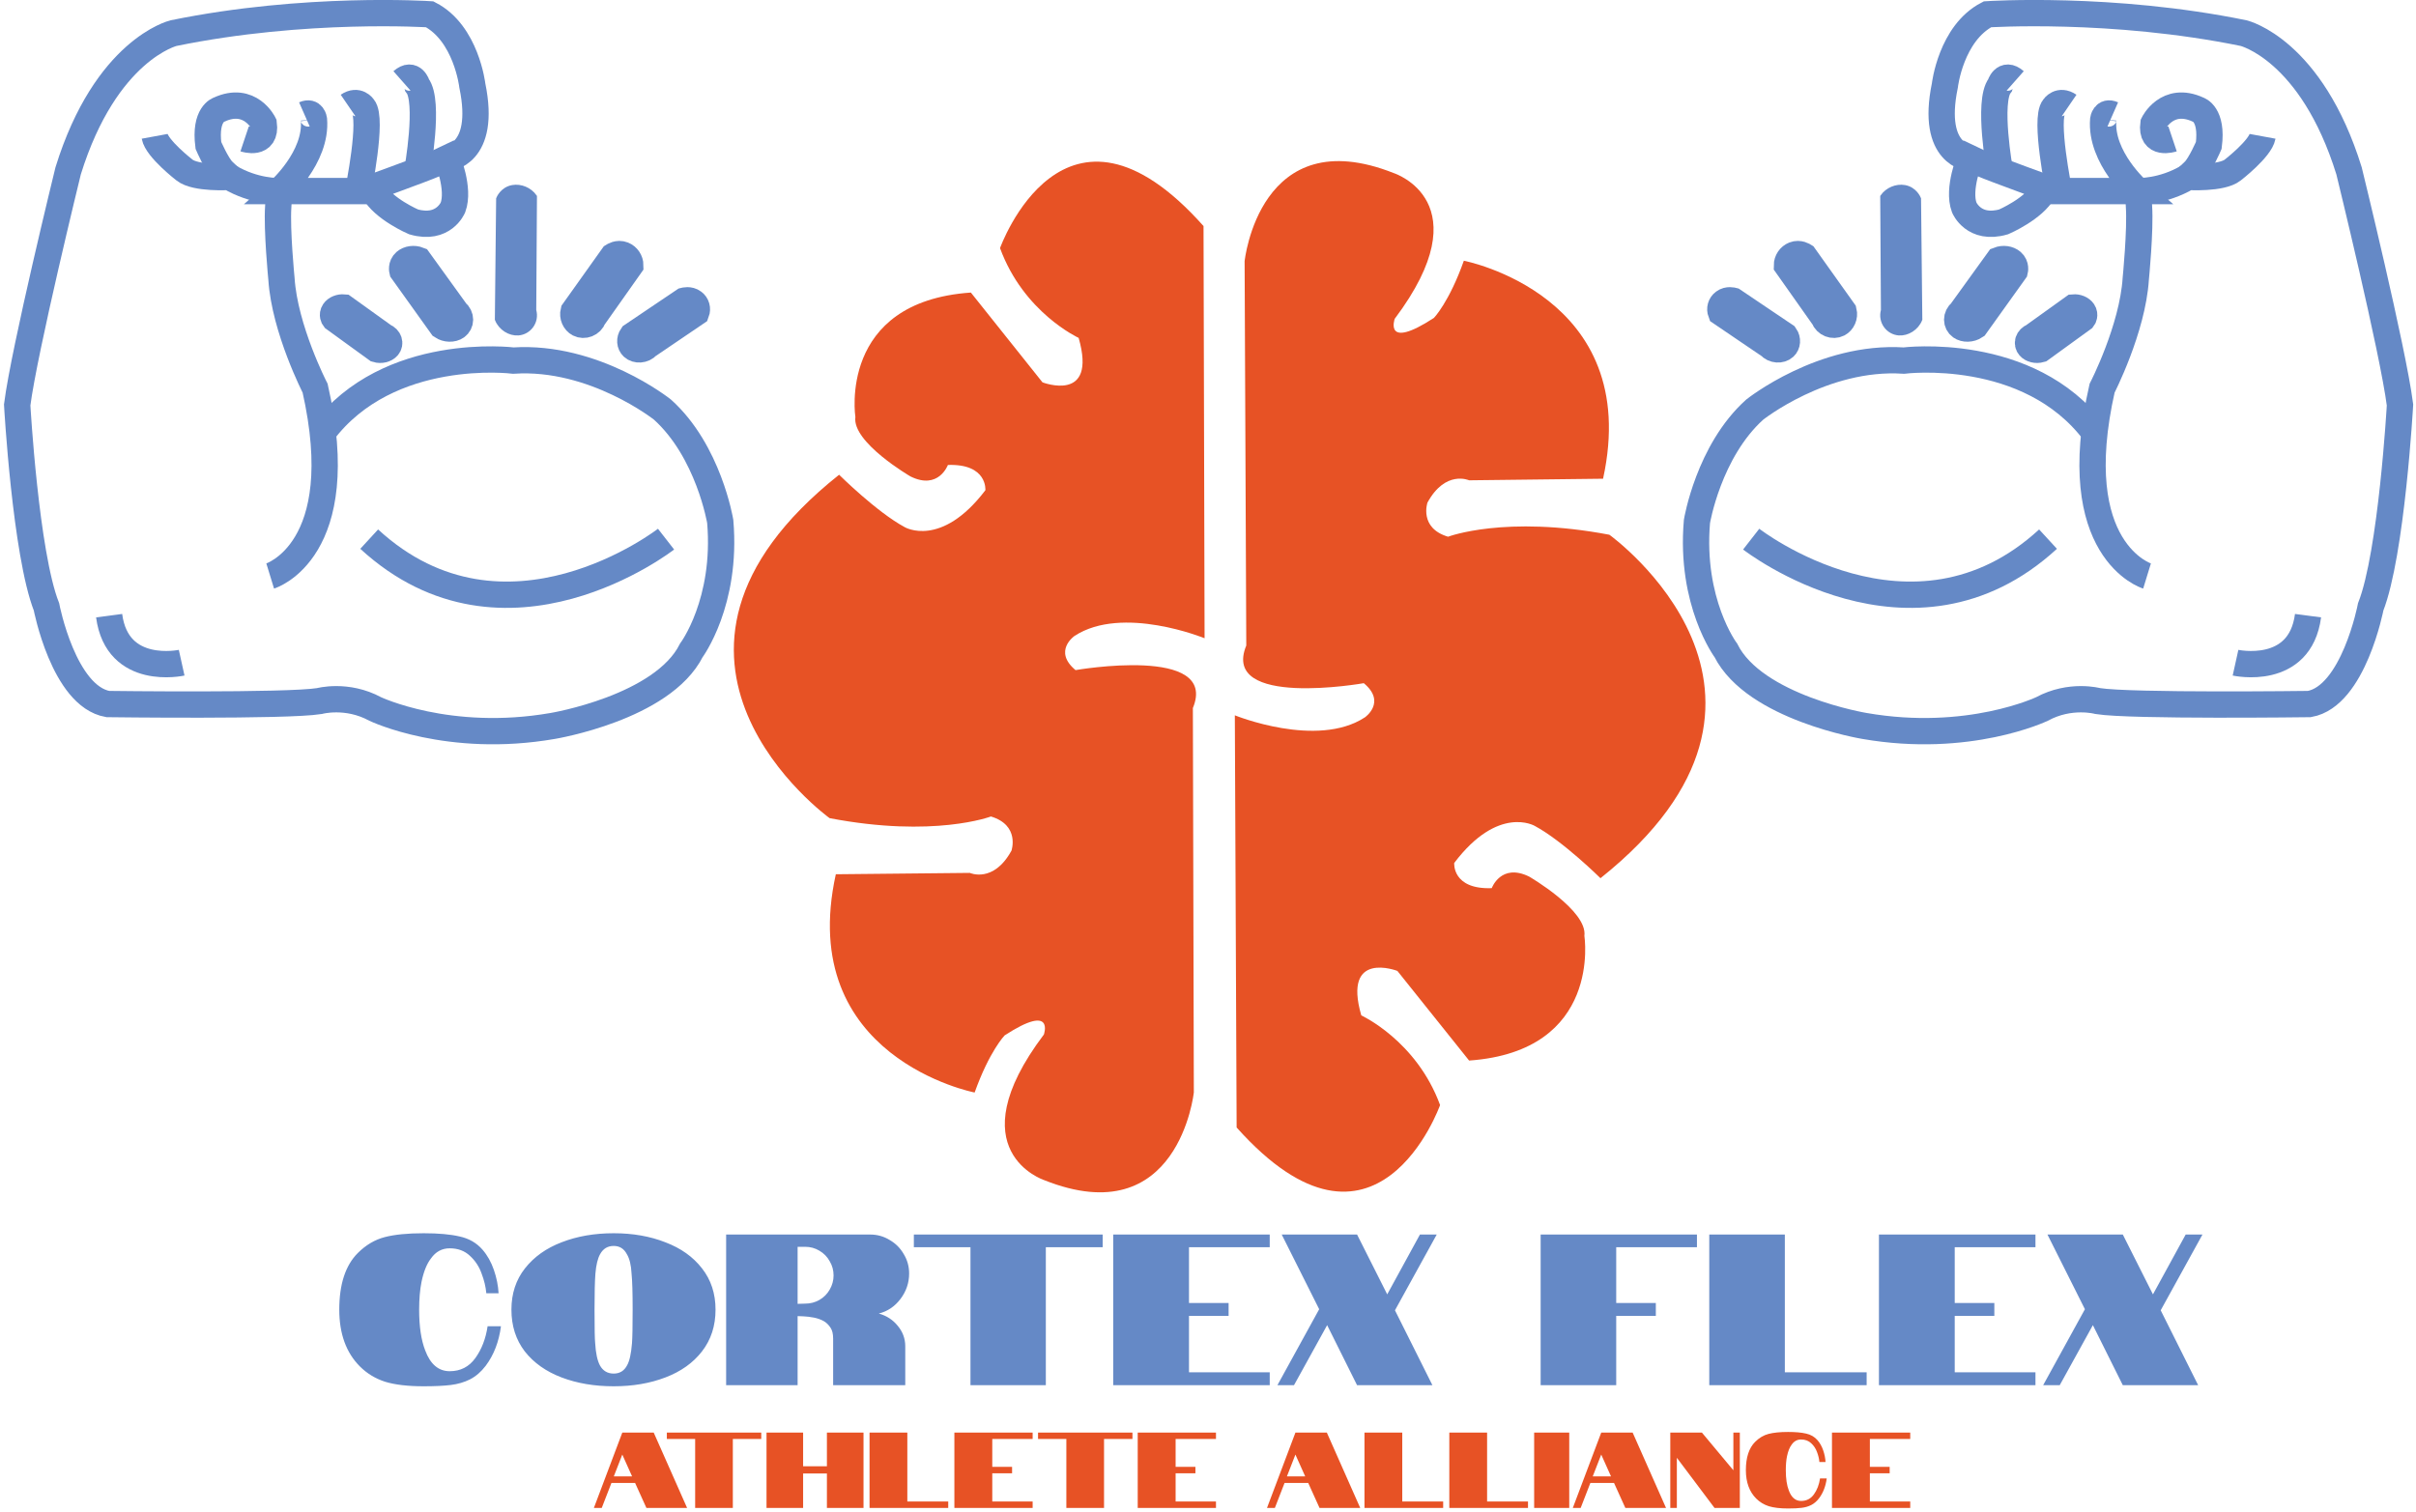 <svg width="551" height="345" viewBox="0 0 551 345" fill="none" xmlns="http://www.w3.org/2000/svg">
<path d="M272.05 161.52L272.27 249.2C272.27 249.2 268.85 281.48 238.15 269.22C238.15 269.22 217.98 262.63 238.07 236C238.07 236 240.64 228.72 229.12 236.2C229.12 236.2 225.65 239.78 222.28 249.23C222.28 249.23 181.39 241.32 190.62 199.44L221.18 199.13C221.18 199.13 226.56 201.58 230.68 194.05C230.68 194.05 232.67 188.26 225.99 186.26C225.99 186.26 212.99 191.21 189.2 186.64C189.2 186.64 138.65 150.2 191.37 108.3C191.37 108.3 199.93 116.81 206.34 120.26C206.34 120.26 214.62 125.15 224.73 111.83C224.73 111.83 225.25 105.76 216.18 106.07C216.18 106.07 214.06 111.86 207.65 108.69C207.65 108.69 194.29 100.92 195.08 95.14C195.08 95.14 191.01 68.84 221.42 66.74L237.75 87.22C237.75 87.22 250.3 92.1 246 77.08C246 77.08 233.45 71.33 228.07 56.6C228.07 56.6 242.64 15.8 274.48 51.57L274.72 145.6C274.72 145.6 255.99 137.93 245.05 145.08C245.05 145.08 240.08 148.52 245.29 152.87C245.29 152.87 278 147.15 272.05 161.52Z" fill="#E75225"/>
<path d="M284.23 147.26L283.85 59.59C283.85 59.59 287.21 27.3 317.93 39.51C317.93 39.51 338.11 46.07 318.08 72.73C318.08 72.73 315.52 80.02 327.03 72.52C327.03 72.52 330.5 68.93 333.85 59.48C333.85 59.48 374.75 67.32 365.6 109.21L335.04 109.57C335.04 109.57 329.66 107.13 325.55 114.66C325.55 114.66 323.57 120.45 330.25 122.44C330.25 122.44 343.24 117.47 367.04 121.99C367.04 121.99 417.66 158.34 365.01 200.34C365.01 200.34 356.43 191.85 350.02 188.41C350.02 188.41 341.73 183.53 331.65 196.87C331.65 196.87 331.14 202.94 340.21 202.61C340.21 202.61 342.32 196.82 348.74 199.97C348.74 199.97 362.11 207.72 361.34 213.5C361.34 213.5 365.46 239.79 335.05 241.94L318.69 221.49C318.69 221.49 306.13 216.63 310.46 231.64C310.46 231.64 323.03 237.37 328.43 252.09C328.43 252.09 313.93 292.91 282.03 257.21L281.62 163.18C281.62 163.18 300.36 170.81 311.29 163.64C311.29 163.64 316.25 160.19 311.03 155.85C311.01 155.86 278.31 161.64 284.23 147.26Z" fill="#E75225"/>
<path d="M489.66 131.4C489.66 131.4 471 125.67 479.41 88.56C479.41 88.56 486.36 75.07 487.09 63.6C487.09 63.6 488.19 52.47 487.82 47.07L487.65 43.6C487.65 43.6 493.21 43.81 498.99 40.36C498.99 40.36 506.65 40.83 509.2 38.79C509.2 38.79 515.49 33.93 516.01 31.1" stroke="#6589C6" stroke-width="6" stroke-miterlimit="10"/>
<path d="M495.48 31.68C495.48 31.68 490.43 33.37 491.12 28.19C491.12 28.19 494.22 21.74 501.33 25.02C501.33 25.02 504.66 25.99 503.74 33.17C503.74 33.17 501.82 37.63 500.41 38.99L499 40.35" stroke="#6589C6" stroke-width="6" stroke-miterlimit="10"/>
<path d="M481.85 26.09C479.94 25.25 479.67 27.26 479.67 27.26C478.94 35.96 487.66 43.59 487.66 43.59H469.59C469.59 43.59 466.2 27.09 468.41 24.48C468.41 24.48 469.66 22.58 471.87 24.09" stroke="#6589C6" stroke-width="6" stroke-miterlimit="10"/>
<path d="M468.63 43.58C468.63 43.58 454.47 38.46 452.07 37.39L449.31 36.08C449.31 36.08 446.37 43.06 447.97 47.33C447.97 47.33 450.11 52.58 456.96 50.61C456.96 50.61 463.9 47.63 466.04 43.58" stroke="#6589C6" stroke-width="6" stroke-miterlimit="10"/>
<path d="M456.1 38.98C456.1 38.98 453.24 23.16 456.1 19.49C456.1 19.49 457.03 16.26 459.56 18.49" stroke="#6589C6" stroke-width="6" stroke-miterlimit="10"/>
<path d="M449.31 36.08C449.31 36.08 440.23 35.53 443.55 19.5C443.55 19.5 444.92 7.58 453.27 3.26C453.27 3.26 481.62 1.39 511.7 7.56C511.7 7.56 527.14 11.27 535.73 38.98C535.73 38.98 545.76 79.89 547.35 92.37C547.35 92.37 545.44 126.26 540.67 138.44C540.67 138.44 536.76 158.83 526.67 160.61C526.67 160.61 485.88 161.14 478.43 159.93C478.43 159.93 472.2 158.21 465.69 161.74C465.69 161.74 448.95 169.74 425.23 165.61C425.23 165.61 400.19 161.48 393.6 148.36C393.6 148.36 385.43 137.42 387.01 118.96C387.01 118.96 389.65 102.92 400.19 93.44C400.19 93.44 415.74 81.05 434.19 82.26C434.19 82.26 462.63 78.67 477.67 98.69" stroke="#6589C6" stroke-width="6" stroke-miterlimit="10"/>
<path d="M399.38 122.99C399.38 122.99 436.03 151.53 467.08 122.99" stroke="#6589C6" stroke-width="6" stroke-miterlimit="10"/>
<path d="M509.84 151.18C509.84 151.18 524.54 154.43 526.38 140.45" stroke="#6589C6" stroke-width="6" stroke-miterlimit="10"/>
<path d="M403.6 78.86C404.51 79.9 406.13 79.95 406.96 79.18C407.63 78.56 407.74 77.46 407.13 76.59L395.28 68.6C395.2 68.58 394.06 68.25 393.15 68.94C392.42 69.48 392.15 70.44 392.48 71.31C396.19 73.82 399.89 76.34 403.6 78.86Z" stroke="#6589C6" stroke-width="6" stroke-miterlimit="10"/>
<path d="M463.67 76.74C462.5 77.2 462.2 78.36 462.83 79.1C463.34 79.7 464.4 79.98 465.36 79.69L475.08 72.64C475.12 72.59 475.61 71.83 475.08 71.05C474.66 70.43 473.76 70.06 472.86 70.14C469.8 72.33 466.74 74.53 463.67 76.74Z" stroke="#6589C6" stroke-width="6" stroke-miterlimit="10"/>
<path d="M415.94 72.46C416.46 73.91 418.1 74.46 419.26 73.86C420.2 73.37 420.75 72.18 420.46 71.02L411.48 58.41C411.4 58.36 410.36 57.64 409.16 58.12C408.2 58.5 407.53 59.48 407.53 60.55C410.33 64.52 413.14 68.49 415.94 72.46Z" stroke="#6589C6" stroke-width="6" stroke-miterlimit="10"/>
<path d="M447.26 71.15C446.02 72.16 446.12 73.77 447.18 74.52C448.03 75.12 449.44 75.12 450.49 74.41L459.5 61.82C459.52 61.74 459.82 60.57 458.87 59.74C458.11 59.08 456.87 58.9 455.8 59.32C452.95 63.27 450.11 67.21 447.26 71.15Z" stroke="#6589C6" stroke-width="6" stroke-miterlimit="10"/>
<path d="M429.47 70.77C428.72 73.45 430.64 75.84 433.05 76.02C434.99 76.17 437.11 74.89 437.91 72.86L437.62 45.34C437.56 45.19 436.73 43.13 434.38 42.71C432.5 42.38 430.45 43.23 429.31 44.85C429.36 53.49 429.42 62.13 429.47 70.77Z" fill="#6589C6" stroke="#6589C6" stroke-miterlimit="10"/>
<path d="M61.62 131.4C61.62 131.4 80.28 125.67 71.87 88.56C71.87 88.56 64.92 75.07 64.19 63.6C64.19 63.6 63.09 52.47 63.46 47.07L63.63 43.6C63.63 43.6 58.07 43.81 52.29 40.36C52.29 40.36 44.63 40.83 42.08 38.79C42.08 38.79 35.79 33.93 35.27 31.1" stroke="#6589C6" stroke-width="6" stroke-miterlimit="10"/>
<path d="M55.79 31.68C55.79 31.68 60.84 33.37 60.15 28.19C60.15 28.19 57.05 21.74 49.94 25.02C49.94 25.02 46.61 25.99 47.53 33.17C47.53 33.17 49.45 37.63 50.86 38.99L52.27 40.35" stroke="#6589C6" stroke-width="6" stroke-miterlimit="10"/>
<path d="M69.42 26.09C71.33 25.25 71.6 27.26 71.6 27.26C72.33 35.96 63.61 43.59 63.61 43.59H81.68C81.68 43.59 85.07 27.09 82.86 24.48C82.86 24.48 81.61 22.58 79.4 24.09" stroke="#6589C6" stroke-width="6" stroke-miterlimit="10"/>
<path d="M82.64 43.58C82.64 43.58 96.8 38.46 99.2 37.39L101.96 36.08C101.96 36.08 104.9 43.06 103.3 47.33C103.3 47.33 101.16 52.58 94.31 50.61C94.31 50.61 87.37 47.63 85.23 43.58" stroke="#6589C6" stroke-width="6" stroke-miterlimit="10"/>
<path d="M95.17 38.98C95.17 38.98 98.03 23.16 95.17 19.49C95.17 19.49 94.24 16.26 91.71 18.49" stroke="#6589C6" stroke-width="6" stroke-miterlimit="10"/>
<path d="M101.96 36.08C101.96 36.08 111.04 35.53 107.72 19.5C107.72 19.5 106.35 7.58 98 3.26C98 3.26 69.65 1.39 39.57 7.56C39.57 7.56 24.13 11.27 15.54 38.98C15.54 38.98 5.51 79.89 3.92 92.37C3.92 92.37 5.83 126.26 10.6 138.44C10.6 138.44 14.51 158.83 24.6 160.61C24.6 160.61 65.39 161.14 72.84 159.93C72.84 159.93 79.07 158.21 85.58 161.74C85.58 161.74 102.32 169.74 126.04 165.61C126.04 165.61 151.08 161.48 157.67 148.36C157.67 148.36 165.84 137.42 164.26 118.96C164.26 118.96 161.62 102.92 151.08 93.44C151.08 93.44 135.53 81.05 117.08 82.26C117.08 82.26 88.64 78.67 73.6 98.69" stroke="#6589C6" stroke-width="6" stroke-miterlimit="10"/>
<path d="M151.9 122.99C151.9 122.99 115.25 151.53 84.2 122.99" stroke="#6589C6" stroke-width="6" stroke-miterlimit="10"/>
<path d="M41.43 151.18C41.43 151.18 26.73 154.43 24.89 140.45" stroke="#6589C6" stroke-width="6" stroke-miterlimit="10"/>
<path d="M147.68 78.86C146.77 79.9 145.15 79.95 144.32 79.18C143.65 78.56 143.54 77.46 144.15 76.59L156 68.6C156.08 68.58 157.22 68.25 158.13 68.94C158.86 69.48 159.13 70.44 158.8 71.31C155.09 73.82 151.38 76.34 147.68 78.86Z" stroke="#6589C6" stroke-width="6" stroke-miterlimit="10"/>
<path d="M87.6 76.74C88.77 77.2 89.07 78.36 88.44 79.1C87.93 79.7 86.87 79.98 85.91 79.69L76.19 72.64C76.15 72.59 75.66 71.83 76.19 71.05C76.61 70.43 77.51 70.06 78.41 70.14C81.47 72.33 84.54 74.53 87.6 76.74Z" stroke="#6589C6" stroke-width="6" stroke-miterlimit="10"/>
<path d="M135.34 72.46C134.82 73.91 133.18 74.46 132.02 73.86C131.08 73.37 130.53 72.18 130.82 71.02L139.8 58.41C139.88 58.36 140.92 57.64 142.12 58.12C143.08 58.5 143.75 59.48 143.75 60.55C140.94 64.52 138.14 68.49 135.34 72.46Z" stroke="#6589C6" stroke-width="6" stroke-miterlimit="10"/>
<path d="M104.01 71.15C105.25 72.16 105.15 73.77 104.09 74.52C103.24 75.12 101.83 75.12 100.78 74.41L91.77 61.82C91.75 61.74 91.45 60.57 92.4 59.74C93.16 59.08 94.4 58.9 95.47 59.32C98.32 63.27 101.17 67.21 104.01 71.15Z" stroke="#6589C6" stroke-width="6" stroke-miterlimit="10"/>
<path d="M121.8 70.77C122.55 73.45 120.63 75.84 118.22 76.02C116.28 76.17 114.16 74.89 113.36 72.86L113.65 45.34C113.71 45.19 114.54 43.13 116.89 42.71C118.77 42.38 120.82 43.23 121.96 44.85C121.91 53.49 121.86 62.13 121.8 70.77Z" fill="#6589C6" stroke="#6589C6" stroke-miterlimit="10"/>
<path d="M102.564 312.808C105.019 312.808 106.967 311.81 108.407 309.813C109.847 307.816 110.78 305.394 111.206 302.546H114.25C113.792 306.082 112.63 309.093 110.764 311.581C109.716 312.956 108.522 313.987 107.179 314.674C105.87 315.329 104.413 315.754 102.809 315.951C101.238 316.147 99.176 316.246 96.623 316.246C93.022 316.246 90.092 315.902 87.833 315.214C85.608 314.494 83.693 313.332 82.089 311.728C78.946 308.586 77.375 304.265 77.375 298.765C77.375 292.971 78.782 288.667 81.598 285.852C83.431 284.019 85.477 282.807 87.735 282.218C89.994 281.629 92.956 281.334 96.623 281.334C99.994 281.334 102.728 281.58 104.823 282.071C106.95 282.529 108.685 283.528 110.027 285.066C111.14 286.343 112.008 287.881 112.63 289.682C113.252 291.482 113.612 293.266 113.71 295.034H110.911C110.78 293.561 110.42 292.055 109.831 290.516C109.274 288.945 108.391 287.603 107.179 286.49C105.968 285.344 104.43 284.772 102.564 284.772C100.796 284.772 99.372 285.541 98.292 287.079C97.343 288.29 96.623 290.074 96.132 292.431C95.772 294.232 95.591 296.343 95.591 298.765C95.591 302.595 96.05 305.689 96.966 308.046C98.145 311.221 100.011 312.808 102.564 312.808ZM139.961 316.246C135.575 316.246 131.614 315.574 128.079 314.232C124.544 312.89 121.745 310.91 119.683 308.291C117.653 305.64 116.638 302.464 116.638 298.765C116.638 295.099 117.669 291.957 119.732 289.338C121.794 286.719 124.576 284.739 128.079 283.397C131.614 282.022 135.575 281.334 139.961 281.334C144.315 281.334 148.243 282.022 151.746 283.397C155.281 284.739 158.064 286.719 160.093 289.338C162.155 291.957 163.186 295.099 163.186 298.765C163.186 302.464 162.155 305.64 160.093 308.291C158.064 310.91 155.281 312.89 151.746 314.232C148.243 315.574 144.315 316.246 139.961 316.246ZM139.961 313.349C141.336 313.349 142.351 312.727 143.006 311.483C143.562 310.533 143.939 308.848 144.135 306.425C144.233 305.149 144.282 302.595 144.282 298.765C144.282 294.903 144.201 292.169 144.037 290.565C143.939 288.601 143.579 287.112 142.957 286.097C142.302 284.853 141.304 284.231 139.961 284.231C138.587 284.231 137.556 284.853 136.868 286.097C136.312 287.079 135.952 288.569 135.788 290.565C135.657 292.268 135.591 295.001 135.591 298.765C135.591 303.021 135.641 305.574 135.739 306.425C135.87 308.684 136.23 310.37 136.819 311.483C137.506 312.727 138.554 313.349 139.961 313.349ZM165.604 281.629H198.453C200.057 281.629 201.53 282.038 202.872 282.857C204.247 283.642 205.327 284.722 206.113 286.097C206.931 287.439 207.34 288.912 207.34 290.516C207.34 292.644 206.685 294.575 205.376 296.31C204.067 298.045 202.414 299.158 200.417 299.649C202.184 300.14 203.625 301.073 204.738 302.448C205.883 303.823 206.456 305.378 206.456 307.113V316H190.007V305.345C190.007 304.297 189.811 303.479 189.418 302.89C188.96 302.203 188.436 301.695 187.847 301.368C187.192 301.008 186.456 300.746 185.637 300.582C184.786 300.418 183.984 300.32 183.231 300.288L181.906 300.238V316H165.604V281.629ZM183.624 297.391C184.803 297.391 185.883 297.112 186.865 296.556C187.88 295.967 188.665 295.181 189.222 294.199C189.811 293.184 190.106 292.104 190.106 290.958C190.106 289.78 189.811 288.7 189.222 287.718C188.665 286.703 187.88 285.901 186.865 285.312C185.883 284.722 184.803 284.428 183.624 284.428H181.906V297.44L183.624 297.391ZM221.329 284.526H208.416V281.629H251.478V284.526H238.515V316H221.329V284.526ZM253.881 281.629H289.578V284.526H271.165V297.243H280.199V300.189H271.165V313.054H289.578V316H253.881V281.629ZM300.856 298.667L292.312 281.629H309.498L316.372 295.279L323.836 281.629H327.665L318.14 298.913L326.683 316H309.498L302.673 302.301L295.111 316H291.33L300.856 298.667ZM351.365 281.629H387.012V284.526H368.599V297.243H377.634V300.189H368.599V316H351.365V281.629ZM389.821 281.629H407.056V313.054H425.714V316H389.821V281.629ZM428.517 281.629H464.214V284.526H445.801V297.243H454.835V300.189H445.801V313.054H464.214V316H428.517V281.629ZM475.492 298.667L466.948 281.629H484.134L491.008 295.279L498.472 281.629H502.301L492.776 298.913L501.319 316H484.134L477.309 302.301L469.747 316H465.966L475.492 298.667Z" fill="#6589C6"/>
<path d="M141.923 326.815H149.092L156.703 344H147.423L144.845 338.304H139.444L137.234 344H135.442L141.923 326.815ZM144.157 336.807L141.923 331.823L139.984 336.807H144.157ZM158.539 328.263H152.082V326.815H173.613V328.263H167.132V344H158.539V328.263ZM174.815 326.815H183.162V334.499H188.588V326.815H196.935V344H188.588V336.144H183.162V344H174.815V326.815ZM198.311 326.815H206.928V342.527H216.257V344H198.311V326.815ZM217.659 326.815H235.507V328.263H226.301V334.622H230.818V336.095H226.301V342.527H235.507V344H217.659V326.815ZM243.196 328.263H236.739V326.815H258.27V328.263H251.789V344H243.196V328.263ZM259.472 326.815H277.32V328.263H268.114V334.622H272.631V336.095H268.114V342.527H277.32V344H259.472V326.815ZM295.437 326.815H302.606L310.217 344H300.936L298.359 338.304H292.958L290.748 344H288.956L295.437 326.815ZM297.671 336.807L295.437 331.823L293.498 336.807H297.671ZM311.187 326.815H319.804V342.527H329.133V344H311.187V326.815ZM330.535 326.815H339.152V342.527H348.481V344H330.535V326.815ZM349.883 326.815H357.886V344H349.883V326.815ZM365.181 326.815H372.35L379.961 344H370.681L368.103 338.304H362.702L360.492 344H358.7L365.181 326.815ZM367.415 336.807L365.181 331.823L363.242 336.807H367.415ZM380.931 326.815H388.149L395.317 335.407V326.815H396.79V344H391.021L382.428 332.559V344H380.931V326.815ZM410.763 342.404C411.991 342.404 412.965 341.905 413.685 340.907C414.405 339.908 414.872 338.697 415.084 337.273H416.607C416.377 339.041 415.796 340.547 414.863 341.79C414.34 342.478 413.742 342.993 413.071 343.337C412.417 343.664 411.688 343.877 410.886 343.975C410.101 344.074 409.07 344.123 407.793 344.123C405.992 344.123 404.528 343.951 403.398 343.607C402.285 343.247 401.328 342.666 400.526 341.864C398.955 340.293 398.169 338.132 398.169 335.383C398.169 332.486 398.873 330.333 400.28 328.926C401.197 328.009 402.22 327.404 403.349 327.109C404.479 326.815 405.96 326.667 407.793 326.667C409.479 326.667 410.845 326.79 411.893 327.035C412.957 327.265 413.824 327.764 414.495 328.533C415.052 329.171 415.485 329.941 415.796 330.841C416.107 331.741 416.287 332.633 416.337 333.517H414.937C414.872 332.78 414.692 332.027 414.397 331.258C414.119 330.473 413.677 329.802 413.071 329.245C412.466 328.672 411.696 328.386 410.763 328.386C409.88 328.386 409.168 328.77 408.628 329.54C408.153 330.145 407.793 331.037 407.547 332.216C407.367 333.116 407.277 334.172 407.277 335.383C407.277 337.298 407.506 338.844 407.965 340.023C408.554 341.61 409.487 342.404 410.763 342.404ZM417.805 326.815H435.653V328.263H426.447V334.622H430.964V336.095H426.447V342.527H435.653V344H417.805V326.815Z" fill="#E75225"/>
</svg>
